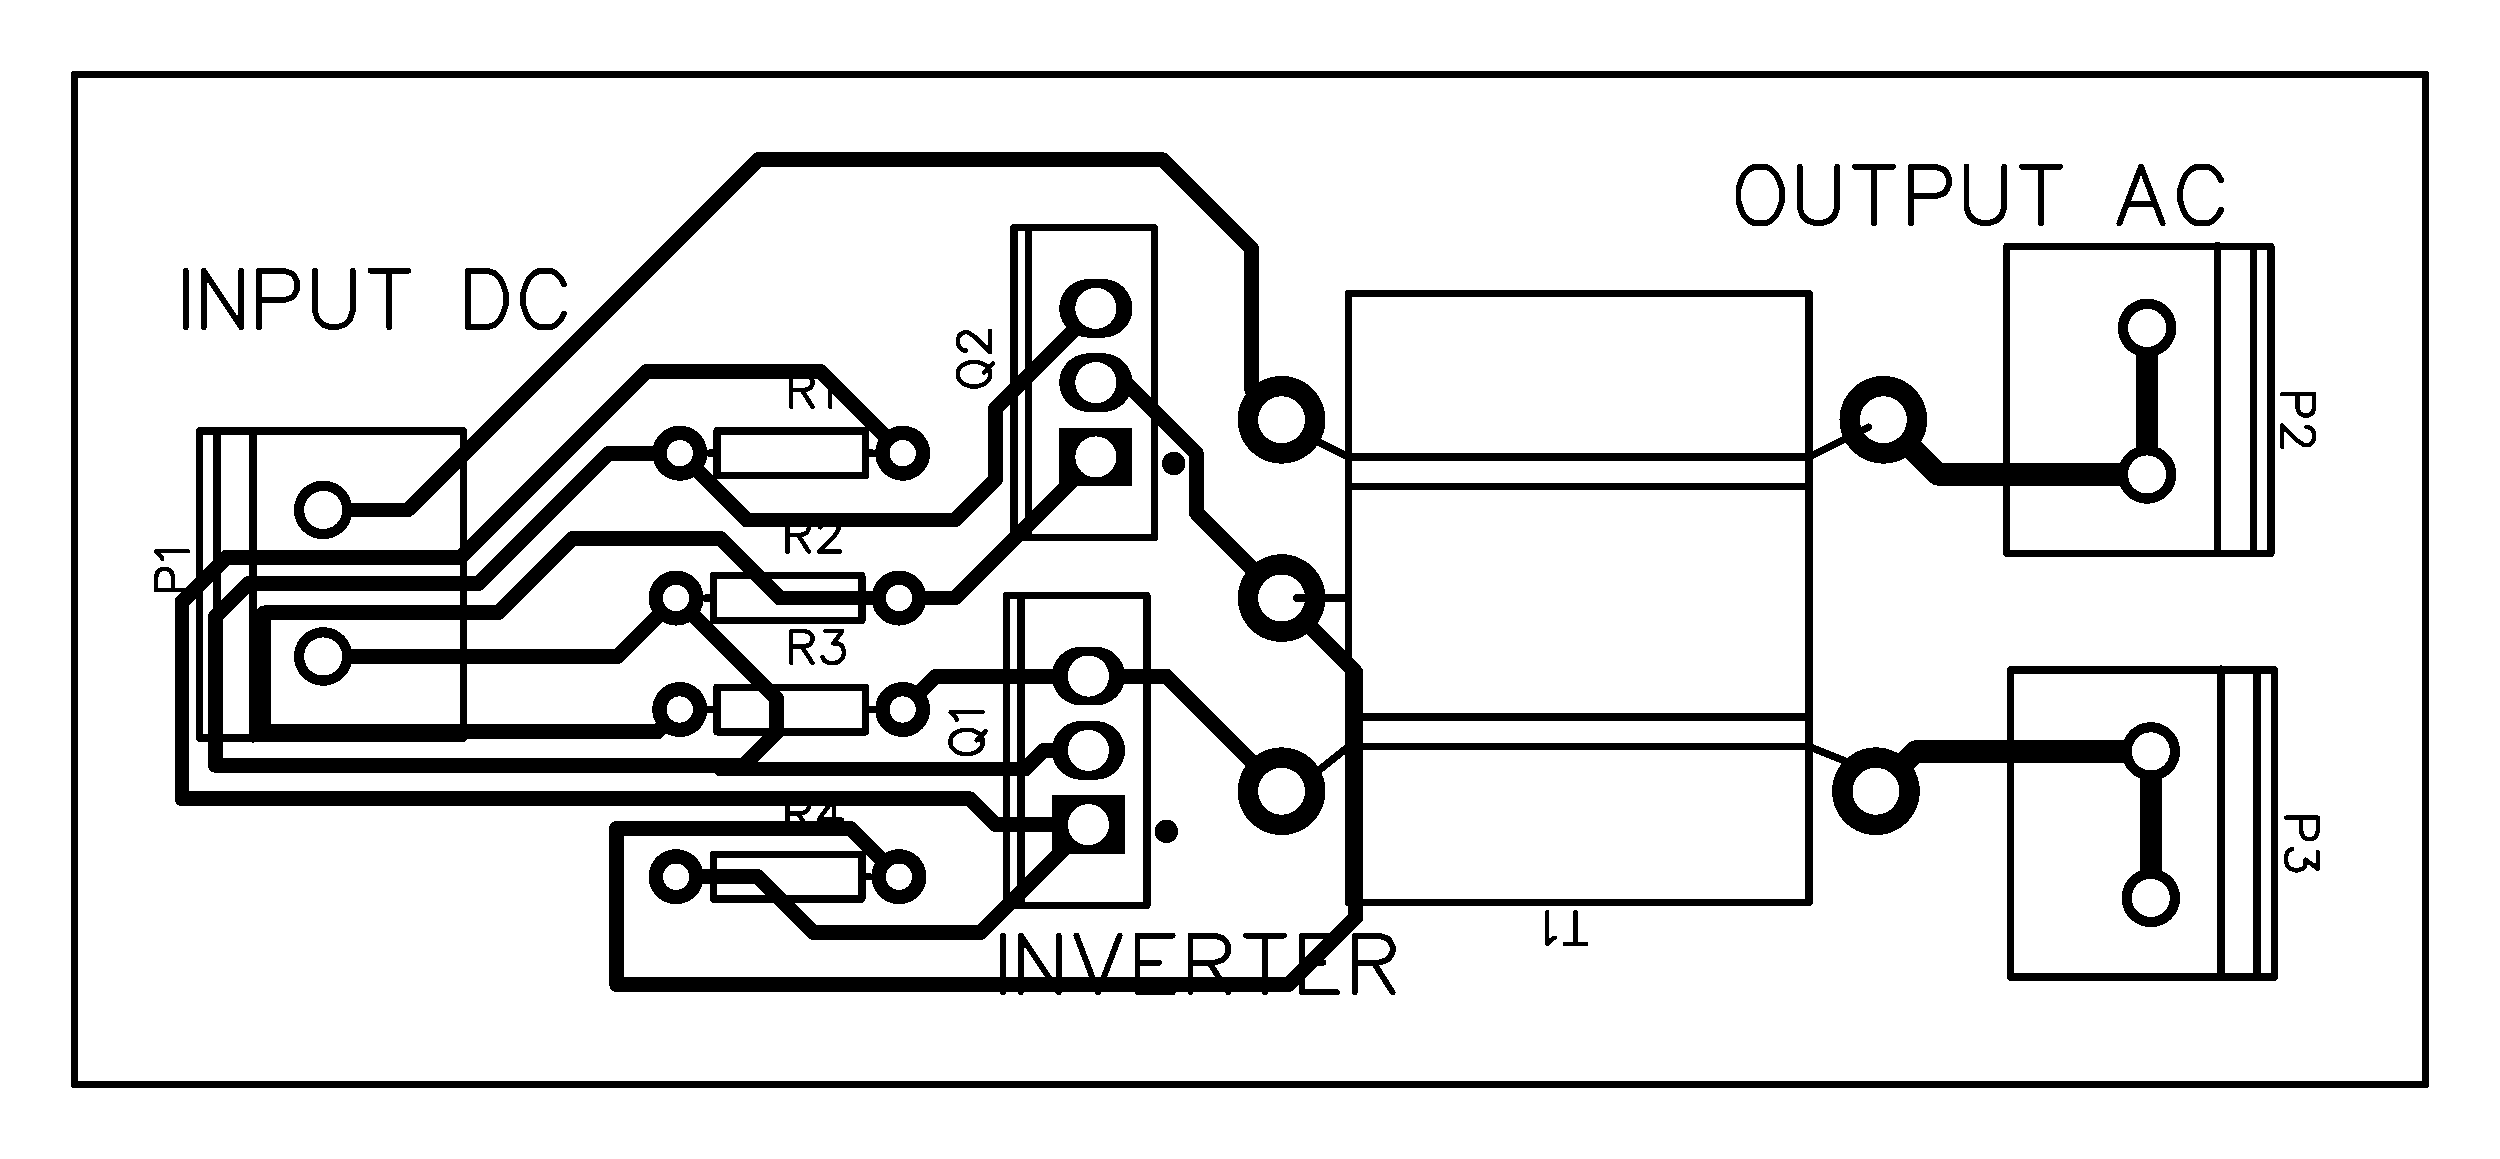 <svg xmlns="http://www.w3.org/2000/svg" xmlns:xlink="http://www.w3.org/1999/xlink" width="85.471mm" height="39.624mm" viewBox="4010.5 3125.5 336.5 156"><title></title><style type="text/css">
*[layerid="1"] {stroke:#000000;fill:#000000;}
*[layerid="2"] {stroke:#000000;fill:#000000;}
*[layerid="3"] {stroke:#000000;fill:#000000;}
*[layerid="4"] {stroke:#000000;fill:#000000;}
*[layerid="5"] {stroke:#000000;fill:#000000;}
*[layerid="6"] {stroke:#000000;fill:#000000;}
*[layerid="7"] {stroke:#000000;fill:#000000;}
*[layerid="8"] {stroke:#000000;fill:#000000;}
*[layerid="9"] {stroke:#000000;fill:#000000;}
*[layerid="10"] {stroke:#000000;fill:#000000;}
*[layerid="11"] {stroke:#000000;fill:#000000;}
*[layerid="12"] {stroke:#000000;fill:#000000;}
*[layerid="13"] {stroke:#000000;fill:#000000;}
*[layerid="14"] {stroke:#000000;fill:#000000;}
*[layerid="15"] {stroke:#000000;fill:#000000;}
*[layerid="19"] {stroke:#000000;fill:#000000;}
*[layerid="21"] {stroke:#000000;fill:#000000;}
*[layerid="22"] {stroke:#000000;fill:#000000;}
*[layerid="23"] {stroke:#000000;fill:#000000;}
*[layerid="24"] {stroke:#000000;fill:#000000;}
*[layerid="25"] {stroke:#000000;fill:#000000;}
*[layerid="26"] {stroke:#000000;fill:#000000;}
*[layerid="27"] {stroke:#000000;fill:#000000;}
*[layerid="28"] {stroke:#000000;fill:#000000;}
*[layerid="29"] {stroke:#000000;fill:#000000;}
*[layerid="30"] {stroke:#000000;fill:#000000;}
*[layerid="31"] {stroke:#000000;fill:#000000;}
*[layerid="32"] {stroke:#000000;fill:#000000;}
*[layerid="33"] {stroke:#000000;fill:#000000;}
*[layerid="34"] {stroke:#000000;fill:#000000;}
*[layerid="35"] {stroke:#000000;fill:#000000;}
*[layerid="36"] {stroke:#000000;fill:#000000;}
*[layerid="37"] {stroke:#000000;fill:#000000;}
*[layerid="38"] {stroke:#000000;fill:#000000;}
*[layerid="39"] {stroke:#000000;fill:#000000;}
*[layerid="40"] {stroke:#000000;fill:#000000;}
*[layerid="41"] {stroke:#000000;fill:#000000;}
*[layerid="42"] {stroke:#000000;fill:#000000;}
*[layerid="43"] {stroke:#000000;fill:#000000;}
*[layerid="44"] {stroke:#000000;fill:#000000;}
*[layerid="45"] {stroke:#000000;fill:#000000;}
*[layerid="46"] {stroke:#000000;fill:#000000;}
*[layerid="47"] {stroke:#000000;fill:#000000;}
*[layerid="48"] {stroke:#000000;fill:#000000;}
*[layerid="49"] {stroke:#000000;fill:#000000;}
*[layerid="50"] {stroke:#000000;fill:#000000;}
*[layerid="51"] {stroke:#000000;fill:#000000;}
*[layerid="52"] {stroke:#000000;fill:#000000;}
*[layerid="99"] {stroke:#000000;fill:#000000;}
*[layerid="100"] {stroke:#000000;fill:#000000;}
*[layerid="Hole"] {stroke:#000000;fill:#000000;}
*[layerid="DRCError"] {stroke:#000000;fill:#000000;}
*[fill="none"] {fill: none;}
*[stroke="none"] {stroke: none;}
path, polyline, polygon, line {stroke-linecap:round;}
g[c_partid="part_pad"][layerid="1"] ellipse:not([c_etype="pad_outer"]) {fill:#000000;}
g[c_partid="part_pad"][layerid="1"] polygon:not([c_etype="pad_outer"]) {fill:#000000;}
g[c_partid="part_pad"][layerid="1"] polyline:not([c_etype="pad_outer"]) {stroke:#000000;}
g[c_partid="part_pad"][layerid="2"] ellipse:not([c_etype="pad_outer"]) {fill:#000000;}
g[c_partid="part_pad"][layerid="2"] polygon:not([c_etype="pad_outer"]) {fill:#000000;}
g[c_partid="part_pad"][layerid="2"] polyline:not([c_etype="pad_outer"]) {stroke:#000000;}
g[c_partid="part_pad"][layerid="11"] ellipse:not([c_etype="pad_outer"]) {fill:#000000;}
g[c_partid="part_pad"][layerid="11"] polygon:not([c_etype="pad_outer"]) {fill:#000000;}
g[c_partid="part_pad"][layerid="11"] polyline:not([c_etype="pad_outer"]) {stroke:#000000;}
g[c_partid="part_pad"][layerid="11"] circle {fill:#FFFFFF;}
g[c_partid="part_pad"][layerid="11"] > polyline:nth-of-type(2) {stroke:#FFFFFF;}
g[c_partid="part_pad"][layerid="11"][c_shape="ELLIPSE"]  polyline:nth-last-of-type(1) {stroke:#FFFFFF;}
g[c_partid="part_pad"][layerid="11"][c_shape="RECT"]  polyline:nth-last-of-type(1) {stroke:#FFFFFF;}
g[c_partid="part_pad"][layerid="11"][c_shape="POLYGON"]  polyline:nth-last-of-type(1) {stroke:#FFFFFF;}
g[c_partid="part_via"] > * + circle, #gCurParts g[c_partid="part_via"] > * + circle {fill:#FFFFFF;}
g[c_partid="part_pad"] > polygon[c_etype="pad_outer"], #gCurParts g[c_partid="part_pad"] > polygon[c_etype="pad_outer"] {stroke-linejoin: miter;stroke-miterlimit: 100;}
g[c_partid="part_hole"] > circle {fill: #FFFFFF;}path, polyline, polygon {stroke-linejoin:round;}
rect, circle, ellipse, polyline, line, polygon, path {shape-rendering:crispEdges;}
</style>
<rect x="4010.5" y="3125.5" width="336.5" height="156" fill="#FFFFFF" stroke="none"/><polyline points="4263 3232 4268.36 3226.64 4300 3226.64" stroke-width="3"  stroke-linecap="round" fill="none" layerid="1" net="P3_1" id="gge478" locked="0" /><polyline points="4299.5 3169.64 4299.5 3189.36" stroke-width="3"  stroke-linecap="round" fill="none" layerid="1" net="P2_1" id="gge477" locked="0" /><polyline points="4264 3182 4271.36 3189.36 4299.5 3189.36" stroke-width="3"  stroke-linecap="round" fill="none" layerid="1" net="P2_1" id="gge476" locked="0" /><polyline points="4157 3236.5 4142.5 3251 4120 3251 4112.5 3243.5 4101.5 3243.5" stroke-width="2"  stroke-linecap="round" fill="none" layerid="1" net="Q1_1" id="gge454" locked="0" /><polyline points="4183 3206 4171.5 3194.5 4171.5 3186.5 4162 3177 4158 3177" stroke-width="2"  stroke-linecap="round" fill="none" layerid="1" net="Q2_2" id="gge458" locked="0" /><polyline points="4158 3187 4139.001 3205.999 4131.5 3205.999" stroke-width="2"  stroke-linecap="round" fill="none" layerid="1" net="Q2_1" id="gge459" locked="0" /><polyline points="4102 3186.499 4111.001 3195.5 4139 3195.5 4144.5 3190 4144.5 3180.5 4158 3167" stroke-width="2"  stroke-linecap="round" fill="none" layerid="1" net="Q1_2" id="gge463" locked="0" /><polyline points="4054 3213.86 4093.639 3213.86 4101.5 3205.999" stroke-width="2"  stroke-linecap="round" fill="none" layerid="1" net="Q1_2" id="gge449" locked="0" /><polyline points="4101.5 3206 4115 3219.5 4115 3224.12 4110.62 3228.5 4039.5 3228.5 4039.5 3208.5 4044 3204 4075 3204 4092.5 3186.5 4102 3186.5" stroke-width="2"  stroke-linecap="round" fill="none" layerid="1" net="Q1_2" id="gge470" locked="0" /><polyline points="4102 3221 4099 3224 4046 3224 4046 3208 4077.5 3208 4087.5 3198 4107.5 3198 4115.5 3206 4131.5 3206" stroke-width="2"  stroke-linecap="round" fill="none" layerid="1" net="Q2_1" id="gge467" locked="0" /><polyline points="4132 3186.5 4121 3175.5 4097.5 3175.5 4072.5 3200.5 4041 3200.5 4035 3206.5 4035 3233 4141 3233 4144.5 3236.5 4157 3236.5" stroke-width="2"  stroke-linecap="round" fill="none" layerid="1" net="Q1_1" id="gge462" locked="0" /><polyline points="4107.685 3228.5 4107.5 3229 4148.5 3229 4151 3226.5 4157 3226.5" stroke-width="2"  stroke-linecap="round" fill="none" layerid="1" net="Q1_2" id="gge475" locked="0" /><polyline points="4131.5 3243.5 4125 3237 4093.5 3237 4093.5 3258 4184 3258 4193 3249 4193 3216 4183 3206" stroke-width="2"  stroke-linecap="round" fill="none" layerid="1" net="Q2_2" id="gge455" locked="0" /><polyline points="4054 3194.14 4065.36 3194.14 4112.5 3147 4167 3147 4179 3159 4179 3178 4183 3182" stroke-width="2"  stroke-linecap="round" fill="none" layerid="1" net="P1_2" id="gge448" locked="0" /><polyline points="4183 3232 4167.5 3216.5 4157 3216.5" stroke-width="2"  stroke-linecap="round" fill="none" layerid="1" net="Q1_3" id="gge464" locked="0" /><polyline points="4132 3221 4136.5 3216.5 4157 3216.5" stroke-width="2"  stroke-linecap="round" fill="none" layerid="1" net="Q1_3" id="gge473" locked="0" /><polyline points="4300 3226.64 4300 3246.36" stroke-width="3"  stroke-linecap="round" fill="none" layerid="1" net="P3_1" id="gge479" locked="0" /><g c_partid="part_pad" c_etype="pinpart" c_origin="4157,3226.5" layerid="11" number="2" net="Q1_2" plated ="Y"  id="gge12" locked="0" c_rotation="90" c_width="7.874" c_height="9.842" title="Q1_2" c_shape="OVAL" pasteexpansion="0" solderexpansion="0.4"><polyline  c_etype="pad_shell" points="4156.016 3226.5 4157.984 3226.5" layerid="11" stroke-width="7.874" /><circle c_etype="pad_hole" cx="4157" cy="3226.5" r="2.756" layerid="11" stroke-width="0"/></g><g c_partid="part_pad" c_etype="pinpart" c_origin="4157,3216.5" layerid="11" number="3" net="Q1_3" plated ="Y"  id="gge17" locked="0" c_rotation="90" c_width="7.874" c_height="9.842" title="Q1_3" c_shape="OVAL" pasteexpansion="0" solderexpansion="0.4"><polyline  c_etype="pad_shell" points="4156.016 3216.5 4157.984 3216.5" layerid="11" stroke-width="7.874" /><circle c_etype="pad_hole" cx="4157" cy="3216.5" r="2.756" layerid="11" stroke-width="0"/></g><g c_partid="part_pad" c_etype="pinpart" c_origin="4157,3236.5" layerid="11" number="1" net="Q1_1" plated ="Y"  id="gge22" locked="0" c_rotation="90" c_width="7.874" c_height="9.842" title="Q1_1" c_shape="RECT" pasteexpansion="0" solderexpansion="0.4"><polygon  c_etype="pad_shell" points="4152.08 3240.44 4152.08 3232.56 4161.92 3232.56 4161.92 3240.44" layerid="11" stroke-width="0" /><circle c_etype="pad_hole" cx="4157" cy="3236.5" r="2.756" layerid="11" stroke-width="0"/></g><g c_partid="part_pad" c_etype="pinpart" c_origin="4158,3177" layerid="11" number="2" net="Q2_2" plated ="Y"  id="gge38" locked="0" c_rotation="90" c_width="7.874" c_height="9.842" title="Q2_2" c_shape="OVAL" pasteexpansion="0" solderexpansion="0.4"><polyline  c_etype="pad_shell" points="4157.016 3177 4158.984 3177" layerid="11" stroke-width="7.874" /><circle c_etype="pad_hole" cx="4158" cy="3177" r="2.756" layerid="11" stroke-width="0"/></g><g c_partid="part_pad" c_etype="pinpart" c_origin="4158,3167" layerid="11" number="3" net="Q1_2" plated ="Y"  id="gge43" locked="0" c_rotation="90" c_width="7.874" c_height="9.842" title="Q1_2" c_shape="OVAL" pasteexpansion="0" solderexpansion="0.4"><polyline  c_etype="pad_shell" points="4157.016 3167 4158.984 3167" layerid="11" stroke-width="7.874" /><circle c_etype="pad_hole" cx="4158" cy="3167" r="2.756" layerid="11" stroke-width="0"/></g><g c_partid="part_pad" c_etype="pinpart" c_origin="4158,3187" layerid="11" number="1" net="Q2_1" plated ="Y"  id="gge48" locked="0" c_rotation="90" c_width="7.874" c_height="9.842" title="Q2_1" c_shape="RECT" pasteexpansion="0" solderexpansion="0.4"><polygon  c_etype="pad_shell" points="4153.08 3190.94 4153.08 3183.06 4162.92 3183.06 4162.92 3190.94" layerid="11" stroke-width="0" /><circle c_etype="pad_hole" cx="4158" cy="3187" r="2.756" layerid="11" stroke-width="0"/></g><g c_partid="part_pad" c_etype="pinpart" c_origin="4054,3213.86" layerid="11" number="1" net="Q1_2" plated ="Y"  id="gge67" locked="0" c_rotation="90" c_width="7.874" c_height="7.874" title="Q1_2" c_shape="ELLIPSE" pasteexpansion="0" solderexpansion="0.4"><ellipse c_etype="pad_shell" cx="4054" cy="3213.86" rx="3.937" ry="3.937" layerid="11" stroke-width="0"/><circle c_etype="pad_hole" cx="4054" cy="3213.86" r="2.559" layerid="11" stroke-width="0"/></g><g c_partid="part_pad" c_etype="pinpart" c_origin="4054,3194.14" layerid="11" number="2" net="P1_2" plated ="Y"  id="gge72" locked="0" c_rotation="90" c_width="7.874" c_height="7.874" title="P1_2" c_shape="ELLIPSE" pasteexpansion="0" solderexpansion="0.4"><ellipse c_etype="pad_shell" cx="4054" cy="3194.14" rx="3.937" ry="3.937" layerid="11" stroke-width="0"/><circle c_etype="pad_hole" cx="4054" cy="3194.14" r="2.559" layerid="11" stroke-width="0"/></g><g c_partid="part_pad" c_etype="pinpart" c_origin="4299.5,3169.64" layerid="11" number="1" net="P2_1" plated ="Y"  id="gge91" locked="0" c_rotation="270" c_width="7.874" c_height="7.874" title="P2_1" c_shape="ELLIPSE" pasteexpansion="0" solderexpansion="0.4"><ellipse c_etype="pad_shell" cx="4299.5" cy="3169.64" rx="3.937" ry="3.937" layerid="11" stroke-width="0"/><circle c_etype="pad_hole" cx="4299.5" cy="3169.64" r="2.559" layerid="11" stroke-width="0"/></g><g c_partid="part_pad" c_etype="pinpart" c_origin="4299.5,3189.36" layerid="11" number="2" net="P2_1" plated ="Y"  id="gge96" locked="0" c_rotation="270" c_width="7.874" c_height="7.874" title="P2_1" c_shape="ELLIPSE" pasteexpansion="0" solderexpansion="0.4"><ellipse c_etype="pad_shell" cx="4299.5" cy="3189.36" rx="3.937" ry="3.937" layerid="11" stroke-width="0"/><circle c_etype="pad_hole" cx="4299.5" cy="3189.36" r="2.559" layerid="11" stroke-width="0"/></g><g c_partid="part_pad" c_etype="pinpart" c_origin="4300,3226.64" layerid="11" number="1" net="P3_1" plated ="Y"  id="gge115" locked="0" c_rotation="270" c_width="7.874" c_height="7.874" title="P3_1" c_shape="ELLIPSE" pasteexpansion="0" solderexpansion="0.4"><ellipse c_etype="pad_shell" cx="4300" cy="3226.64" rx="3.937" ry="3.937" layerid="11" stroke-width="0"/><circle c_etype="pad_hole" cx="4300" cy="3226.64" r="2.559" layerid="11" stroke-width="0"/></g><g c_partid="part_pad" c_etype="pinpart" c_origin="4300,3246.36" layerid="11" number="2" net="P3_1" plated ="Y"  id="gge120" locked="0" c_rotation="270" c_width="7.874" c_height="7.874" title="P3_1" c_shape="ELLIPSE" pasteexpansion="0" solderexpansion="0.4"><ellipse c_etype="pad_shell" cx="4300" cy="3246.36" rx="3.937" ry="3.937" layerid="11" stroke-width="0"/><circle c_etype="pad_hole" cx="4300" cy="3246.36" r="2.559" layerid="11" stroke-width="0"/></g><g c_partid="part_pad" c_etype="pinpart" c_origin="4263,3232" layerid="11" number="1" net="P3_1" plated ="Y"  id="gge144" locked="0" c_rotation="0" c_width="11.811" c_height="11.811" title="P3_1" c_shape="ELLIPSE" pasteexpansion="0" solderexpansion="0.4"><ellipse c_etype="pad_shell" cx="4263" cy="3232" rx="5.905" ry="5.905" layerid="11" stroke-width="0"/><circle c_etype="pad_hole" cx="4263" cy="3232" r="3.15" layerid="11" stroke-width="0"/></g><g c_partid="part_pad" c_etype="pinpart" c_origin="4264,3182" layerid="11" number="2" net="P2_1" plated ="Y"  id="gge149" locked="0" c_rotation="0" c_width="11.811" c_height="11.811" title="P2_1" c_shape="ELLIPSE" pasteexpansion="0" solderexpansion="0.4"><ellipse c_etype="pad_shell" cx="4264" cy="3182" rx="5.905" ry="5.905" layerid="11" stroke-width="0"/><circle c_etype="pad_hole" cx="4264" cy="3182" r="3.15" layerid="11" stroke-width="0"/></g><g c_partid="part_pad" c_etype="pinpart" c_origin="4183,3182" layerid="11" number="4" net="P1_2" plated ="Y"  id="gge154" locked="0" c_rotation="0" c_width="11.811" c_height="11.811" title="P1_2" c_shape="ELLIPSE" pasteexpansion="0" solderexpansion="0.4"><ellipse c_etype="pad_shell" cx="4183" cy="3182" rx="5.905" ry="5.905" layerid="11" stroke-width="0"/><circle c_etype="pad_hole" cx="4183" cy="3182" r="3.15" layerid="11" stroke-width="0"/></g><g c_partid="part_pad" c_etype="pinpart" c_origin="4183,3232" layerid="11" number="3" net="Q1_3" plated ="Y"  id="gge159" locked="0" c_rotation="0" c_width="11.811" c_height="11.811" title="Q1_3" c_shape="ELLIPSE" pasteexpansion="0" solderexpansion="0.4"><ellipse c_etype="pad_shell" cx="4183" cy="3232" rx="5.905" ry="5.905" layerid="11" stroke-width="0"/><circle c_etype="pad_hole" cx="4183" cy="3232" r="3.15" layerid="11" stroke-width="0"/></g><g c_partid="part_pad" c_etype="pinpart" c_origin="4183,3206" layerid="11" number="5" net="Q2_2" plated ="Y"  id="gge164" locked="0" c_rotation="0" c_width="11.811" c_height="11.811" title="Q2_2" c_shape="ELLIPSE" pasteexpansion="0" solderexpansion="0.4"><ellipse c_etype="pad_shell" cx="4183" cy="3206" rx="5.905" ry="5.905" layerid="11" stroke-width="0"/><circle c_etype="pad_hole" cx="4183" cy="3206" r="3.15" layerid="11" stroke-width="0"/></g><g c_partid="part_pad" c_etype="pinpart" c_origin="4102,3186.499" layerid="11" number="1" net="Q1_2" plated ="Y"  id="gge185" locked="0" c_rotation="0" c_width="7.4" c_height="7.4" title="Q1_2" c_shape="ELLIPSE" pasteexpansion="0" solderexpansion="0.4"><ellipse c_etype="pad_shell" cx="4102" cy="3186.499" rx="3.7" ry="3.7" layerid="11" stroke-width="0"/><circle c_etype="pad_hole" cx="4102" cy="3186.499" r="1.77" layerid="11" stroke-width="0"/></g><g c_partid="part_pad" c_etype="pinpart" c_origin="4132,3186.499" layerid="11" number="2" net="Q1_1" plated ="Y"  id="gge190" locked="0" c_rotation="0" c_width="7.4" c_height="7.4" title="Q1_1" c_shape="ELLIPSE" pasteexpansion="0" solderexpansion="0.4"><ellipse c_etype="pad_shell" cx="4132" cy="3186.499" rx="3.7" ry="3.7" layerid="11" stroke-width="0"/><circle c_etype="pad_hole" cx="4132" cy="3186.499" r="1.77" layerid="11" stroke-width="0"/></g><g c_partid="part_pad" c_etype="pinpart" c_origin="4101.5,3205.999" layerid="11" number="1" net="Q1_2" plated ="Y"  id="gge211" locked="0" c_rotation="0" c_width="7.4" c_height="7.4" title="Q1_2" c_shape="ELLIPSE" pasteexpansion="0" solderexpansion="0.4"><ellipse c_etype="pad_shell" cx="4101.5" cy="3205.999" rx="3.7" ry="3.7" layerid="11" stroke-width="0"/><circle c_etype="pad_hole" cx="4101.5" cy="3205.999" r="1.77" layerid="11" stroke-width="0"/></g><g c_partid="part_pad" c_etype="pinpart" c_origin="4131.5,3205.999" layerid="11" number="2" net="Q2_1" plated ="Y"  id="gge216" locked="0" c_rotation="0" c_width="7.4" c_height="7.4" title="Q2_1" c_shape="ELLIPSE" pasteexpansion="0" solderexpansion="0.4"><ellipse c_etype="pad_shell" cx="4131.5" cy="3205.999" rx="3.7" ry="3.7" layerid="11" stroke-width="0"/><circle c_etype="pad_hole" cx="4131.5" cy="3205.999" r="1.77" layerid="11" stroke-width="0"/></g><g c_partid="part_pad" c_etype="pinpart" c_origin="4102,3221" layerid="11" number="1" net="Q2_1" plated ="Y"  id="gge237" locked="0" c_rotation="0" c_width="7.4" c_height="7.4" title="Q2_1" c_shape="ELLIPSE" pasteexpansion="0" solderexpansion="0.4"><ellipse c_etype="pad_shell" cx="4102" cy="3221" rx="3.7" ry="3.7" layerid="11" stroke-width="0"/><circle c_etype="pad_hole" cx="4102" cy="3221" r="1.77" layerid="11" stroke-width="0"/></g><g c_partid="part_pad" c_etype="pinpart" c_origin="4132,3221" layerid="11" number="2" net="Q1_3" plated ="Y"  id="gge242" locked="0" c_rotation="0" c_width="7.4" c_height="7.4" title="Q1_3" c_shape="ELLIPSE" pasteexpansion="0" solderexpansion="0.4"><ellipse c_etype="pad_shell" cx="4132" cy="3221" rx="3.7" ry="3.7" layerid="11" stroke-width="0"/><circle c_etype="pad_hole" cx="4132" cy="3221" r="1.77" layerid="11" stroke-width="0"/></g><g c_partid="part_pad" c_etype="pinpart" c_origin="4101.5,3243.5" layerid="11" number="1" net="Q1_1" plated ="Y"  id="gge263" locked="0" c_rotation="0" c_width="7.4" c_height="7.4" title="Q1_1" c_shape="ELLIPSE" pasteexpansion="0" solderexpansion="0.4"><ellipse c_etype="pad_shell" cx="4101.5" cy="3243.5" rx="3.7" ry="3.7" layerid="11" stroke-width="0"/><circle c_etype="pad_hole" cx="4101.5" cy="3243.5" r="1.77" layerid="11" stroke-width="0"/></g><g c_partid="part_pad" c_etype="pinpart" c_origin="4131.5,3243.5" layerid="11" number="2" net="Q2_2" plated ="Y"  id="gge268" locked="0" c_rotation="0" c_width="7.4" c_height="7.4" title="Q2_2" c_shape="ELLIPSE" pasteexpansion="0" solderexpansion="0.4"><ellipse c_etype="pad_shell" cx="4131.5" cy="3243.5" rx="3.7" ry="3.7" layerid="11" stroke-width="0"/><circle c_etype="pad_hole" cx="4131.5" cy="3243.5" r="1.77" layerid="11" stroke-width="0"/></g><polyline points="4147.945 3205.634 4147.945 3247.366" stroke-width="1"  stroke-linecap="round" fill="none" layerid="3" net="" id="gge7" locked="0" /><polyline points="4145.98 3247.37 4145.98 3205.63 4164.87 3205.63 4164.87 3247.37 4146 3247.37 4145.98 3247.37" stroke-width="1"  stroke-linecap="round" fill="none" layerid="3" net="" id="gge8" locked="0" /><polyline points="4148.945 3156.134 4148.945 3197.866" stroke-width="1"  stroke-linecap="round" fill="none" layerid="3" net="" id="gge33" locked="0" /><polyline points="4146.98 3197.87 4146.98 3156.13 4165.87 3156.13 4165.87 3197.87 4147 3197.87 4146.98 3197.87" stroke-width="1"  stroke-linecap="round" fill="none" layerid="3" net="" id="gge34" locked="0" /><polyline points="4037.344 3183.507 4072.777 3183.507" stroke-width="1"  stroke-linecap="round" fill="none" layerid="3" net="" id="gge59" locked="0" /><polyline points="4037.462 3224.845 4072.895 3224.845" stroke-width="1"  stroke-linecap="round" fill="none" layerid="3" net="" id="gge60" locked="0" /><polyline points="4037.344 3224.845 4037.344 3183.507" stroke-width="1"  stroke-linecap="round" fill="none" layerid="3" net="" id="gge61" locked="0" /><polyline points="4044.548 3224.963 4044.548 3183.625" stroke-width="1"  stroke-linecap="round" fill="none" layerid="3" net="" id="gge62" locked="0" /><polyline points="4039.706 3224.845 4039.706 3183.507" stroke-width="1"  stroke-linecap="round" fill="none" layerid="3" net="" id="gge63" locked="0" /><polyline points="4072.895 3224.845 4072.895 3183.507" stroke-width="1"  stroke-linecap="round" fill="none" layerid="3" net="" id="gge64" locked="0" /><polyline points="4316.156 3199.993 4280.723 3199.993" stroke-width="1"  stroke-linecap="round" fill="none" layerid="3" net="" id="gge83" locked="0" /><polyline points="4316.038 3158.655 4280.605 3158.655" stroke-width="1"  stroke-linecap="round" fill="none" layerid="3" net="" id="gge84" locked="0" /><polyline points="4316.156 3158.655 4316.156 3199.993" stroke-width="1"  stroke-linecap="round" fill="none" layerid="3" net="" id="gge85" locked="0" /><polyline points="4308.952 3158.537 4308.952 3199.875" stroke-width="1"  stroke-linecap="round" fill="none" layerid="3" net="" id="gge86" locked="0" /><polyline points="4313.794 3158.655 4313.794 3199.993" stroke-width="1"  stroke-linecap="round" fill="none" layerid="3" net="" id="gge87" locked="0" /><polyline points="4280.605 3158.655 4280.605 3199.993" stroke-width="1"  stroke-linecap="round" fill="none" layerid="3" net="" id="gge88" locked="0" /><polyline points="4316.656 3256.993 4281.223 3256.993" stroke-width="1"  stroke-linecap="round" fill="none" layerid="3" net="" id="gge107" locked="0" /><polyline points="4316.538 3215.655 4281.105 3215.655" stroke-width="1"  stroke-linecap="round" fill="none" layerid="3" net="" id="gge108" locked="0" /><polyline points="4316.656 3215.655 4316.656 3256.993" stroke-width="1"  stroke-linecap="round" fill="none" layerid="3" net="" id="gge109" locked="0" /><polyline points="4309.452 3215.537 4309.452 3256.875" stroke-width="1"  stroke-linecap="round" fill="none" layerid="3" net="" id="gge110" locked="0" /><polyline points="4314.294 3215.655 4314.294 3256.993" stroke-width="1"  stroke-linecap="round" fill="none" layerid="3" net="" id="gge111" locked="0" /><polyline points="4281.105 3215.655 4281.105 3256.993" stroke-width="1"  stroke-linecap="round" fill="none" layerid="3" net="" id="gge112" locked="0" /><polyline points="4192 3165 4254 3165" stroke-width="1"  stroke-linecap="round" fill="none" layerid="3" net="" id="gge131" locked="0" /><polyline points="4254 3165 4254 3247" stroke-width="1"  stroke-linecap="round" fill="none" layerid="3" net="" id="gge132" locked="0" /><polyline points="4192 3165 4192 3247" stroke-width="1"  stroke-linecap="round" fill="none" layerid="3" net="" id="gge133" locked="0" /><polyline points="4192 3247 4254 3247" stroke-width="1"  stroke-linecap="round" fill="none" layerid="3" net="" id="gge134" locked="0" /><polyline points="4192 3187 4254 3187" stroke-width="1"  stroke-linecap="round" fill="none" layerid="3" net="" id="gge135" locked="0" /><polyline points="4192 3191 4254 3191" stroke-width="1"  stroke-linecap="round" fill="none" layerid="3" net="" id="gge136" locked="0" /><polyline points="4192 3226 4254 3226" stroke-width="1"  stroke-linecap="round" fill="none" layerid="3" net="" id="gge137" locked="0" /><polyline points="4192 3222 4254 3222" stroke-width="1"  stroke-linecap="round" fill="none" layerid="3" net="" id="gge138" locked="0" /><polyline points="4185 3206 4192 3206" stroke-width="1"  stroke-linecap="round" fill="none" layerid="3" net="" id="gge139" locked="0" /><polyline points="4188 3185 4192 3187" stroke-width="1"  stroke-linecap="round" fill="none" layerid="3" net="" id="gge140" locked="0" /><polyline points="4187 3230 4192 3226" stroke-width="1"  stroke-linecap="round" fill="none" layerid="3" net="" id="gge141" locked="0" /><polyline points="4254 3187 4262 3183" stroke-width="1"  stroke-linecap="round" fill="none" layerid="3" net="" id="gge142" locked="0" /><polyline points="4254 3226 4259 3228" stroke-width="1"  stroke-linecap="round" fill="none" layerid="3" net="" id="gge143" locked="0" /><polyline points="4107 3186.499 4106 3186.499" stroke-width="1"  stroke-linecap="round" fill="none" layerid="3" net="" id="gge175" locked="0" /><polyline points="4127 3186.499 4128 3186.499" stroke-width="1"  stroke-linecap="round" fill="none" layerid="3" net="" id="gge176" locked="0" /><polyline points="4107 3186.499 4107 3183.499" stroke-width="1"  stroke-linecap="round" fill="none" layerid="3" net="" id="gge177" locked="0" /><polyline points="4107 3189.499 4107 3186.499" stroke-width="1"  stroke-linecap="round" fill="none" layerid="3" net="" id="gge178" locked="0" /><polyline points="4127 3189.499 4107 3189.499" stroke-width="1"  stroke-linecap="round" fill="none" layerid="3" net="" id="gge179" locked="0" /><polyline points="4127 3186.499 4127 3189.499" stroke-width="1"  stroke-linecap="round" fill="none" layerid="3" net="" id="gge180" locked="0" /><polyline points="4127 3183.499 4127 3186.499" stroke-width="1"  stroke-linecap="round" fill="none" layerid="3" net="" id="gge181" locked="0" /><polyline points="4107 3183.499 4127 3183.499" stroke-width="1"  stroke-linecap="round" fill="none" layerid="3" net="" id="gge182" locked="0" /><polyline points="4106.5 3205.999 4105.5 3205.999" stroke-width="1"  stroke-linecap="round" fill="none" layerid="3" net="" id="gge201" locked="0" /><polyline points="4126.5 3205.999 4127.5 3205.999" stroke-width="1"  stroke-linecap="round" fill="none" layerid="3" net="" id="gge202" locked="0" /><polyline points="4106.5 3205.999 4106.5 3202.999" stroke-width="1"  stroke-linecap="round" fill="none" layerid="3" net="" id="gge203" locked="0" /><polyline points="4106.5 3208.999 4106.5 3205.999" stroke-width="1"  stroke-linecap="round" fill="none" layerid="3" net="" id="gge204" locked="0" /><polyline points="4126.5 3208.999 4106.5 3208.999" stroke-width="1"  stroke-linecap="round" fill="none" layerid="3" net="" id="gge205" locked="0" /><polyline points="4126.5 3205.999 4126.5 3208.999" stroke-width="1"  stroke-linecap="round" fill="none" layerid="3" net="" id="gge206" locked="0" /><polyline points="4126.5 3202.999 4126.5 3205.999" stroke-width="1"  stroke-linecap="round" fill="none" layerid="3" net="" id="gge207" locked="0" /><polyline points="4106.5 3202.999 4126.5 3202.999" stroke-width="1"  stroke-linecap="round" fill="none" layerid="3" net="" id="gge208" locked="0" /><polyline points="4107 3221 4106 3221" stroke-width="1"  stroke-linecap="round" fill="none" layerid="3" net="" id="gge227" locked="0" /><polyline points="4127 3221 4128 3221" stroke-width="1"  stroke-linecap="round" fill="none" layerid="3" net="" id="gge228" locked="0" /><polyline points="4107 3221 4107 3218" stroke-width="1"  stroke-linecap="round" fill="none" layerid="3" net="" id="gge229" locked="0" /><polyline points="4107 3224 4107 3221" stroke-width="1"  stroke-linecap="round" fill="none" layerid="3" net="" id="gge230" locked="0" /><polyline points="4127 3224 4107 3224" stroke-width="1"  stroke-linecap="round" fill="none" layerid="3" net="" id="gge231" locked="0" /><polyline points="4127 3221 4127 3224" stroke-width="1"  stroke-linecap="round" fill="none" layerid="3" net="" id="gge232" locked="0" /><polyline points="4127 3218 4127 3221" stroke-width="1"  stroke-linecap="round" fill="none" layerid="3" net="" id="gge233" locked="0" /><polyline points="4107 3218 4127 3218" stroke-width="1"  stroke-linecap="round" fill="none" layerid="3" net="" id="gge234" locked="0" /><polyline points="4106.5 3243.5 4105.5 3243.5" stroke-width="1"  stroke-linecap="round" fill="none" layerid="3" net="" id="gge253" locked="0" /><polyline points="4126.5 3243.5 4127.5 3243.5" stroke-width="1"  stroke-linecap="round" fill="none" layerid="3" net="" id="gge254" locked="0" /><polyline points="4106.5 3243.5 4106.5 3240.5" stroke-width="1"  stroke-linecap="round" fill="none" layerid="3" net="" id="gge255" locked="0" /><polyline points="4106.5 3246.5 4106.5 3243.5" stroke-width="1"  stroke-linecap="round" fill="none" layerid="3" net="" id="gge256" locked="0" /><polyline points="4126.5 3246.5 4106.5 3246.5" stroke-width="1"  stroke-linecap="round" fill="none" layerid="3" net="" id="gge257" locked="0" /><polyline points="4126.5 3243.5 4126.5 3246.5" stroke-width="1"  stroke-linecap="round" fill="none" layerid="3" net="" id="gge258" locked="0" /><polyline points="4126.5 3240.5 4126.5 3243.5" stroke-width="1"  stroke-linecap="round" fill="none" layerid="3" net="" id="gge259" locked="0" /><polyline points="4106.5 3240.5 4126.5 3240.5" stroke-width="1"  stroke-linecap="round" fill="none" layerid="3" net="" id="gge260" locked="0" /><g c_partid="part_pcbtext" c_etype="pinpart" c_origin="4145.5,3259.5" c_rotation="0" c_mirror="0" id="gge301" locked="0" layerid="3" c_shapetype="group" ><path c_fontsize="8" c_fontfamily="" c_text="INVERTER" d="M 4145.5 3251.43 L 4145.5 3259.06 M 4147.9 3251.43 L 4147.9 3259.06 M 4147.9 3251.43 L 4152.99 3259.06 M 4152.99 3251.43 L 4152.99 3259.06 M 4155.39 3251.43 L 4158.3 3259.06 M 4161.21 3251.43 L 4158.3 3259.06 M 4163.61 3251.43 L 4163.61 3259.06 M 4163.61 3251.43 L 4168.34 3251.43 M 4163.61 3255.06 L 4166.52 3255.06 M 4163.61 3259.06 L 4168.34 3259.06 M 4170.74 3251.43 L 4170.74 3259.06 M 4170.74 3251.43 L 4174.01 3251.43 L 4175.1 3251.79 L 4175.46 3252.15 L 4175.83 3252.88 L 4175.83 3253.61 L 4175.46 3254.34 L 4175.1 3254.7 L 4174.01 3255.06 L 4170.74 3255.06 M 4173.28 3255.06 L 4175.83 3259.06 M 4180.77 3251.43 L 4180.77 3259.06 M 4178.23 3251.43 L 4183.32 3251.43 M 4185.72 3251.43 L 4185.72 3259.06 M 4185.72 3251.43 L 4190.45 3251.43 M 4185.72 3255.06 L 4188.63 3255.06 M 4185.72 3259.06 L 4190.45 3259.06 M 4192.85 3251.43 L 4192.85 3259.06 M 4192.85 3251.43 L 4196.12 3251.43 L 4197.21 3251.79 L 4197.57 3252.15 L 4197.94 3252.88 L 4197.94 3253.61 L 4197.57 3254.34 L 4197.21 3254.7 L 4196.12 3255.06 L 4192.85 3255.06 M 4195.39 3255.06 L 4197.94 3259.06" fill="none"  stroke-width="0.8"  /></g><g c_partid="part_pcbtext" c_etype="pinpart" c_origin="4244.5,3156" c_rotation="0" c_mirror="0" id="gge295" locked="0" layerid="3" c_shapetype="group" ><path c_fontsize="8" c_fontfamily="" c_text="OUTPUT AC" d="M 4246.68 3147.93 L 4245.95 3148.29 L 4245.23 3149.02 L 4244.86 3149.75 L 4244.5 3150.84 L 4244.5 3152.65 L 4244.86 3153.75 L 4245.23 3154.47 L 4245.95 3155.2 L 4246.68 3155.56 L 4248.14 3155.56 L 4248.86 3155.2 L 4249.59 3154.47 L 4249.95 3153.75 L 4250.32 3152.65 L 4250.32 3150.84 L 4249.95 3149.75 L 4249.59 3149.02 L 4248.86 3148.29 L 4248.14 3147.93 L 4246.68 3147.93 M 4252.72 3147.93 L 4252.72 3153.38 L 4253.08 3154.47 L 4253.81 3155.2 L 4254.9 3155.56 L 4255.63 3155.56 L 4256.72 3155.2 L 4257.45 3154.47 L 4257.81 3153.38 L 4257.81 3147.93 M 4262.75 3147.93 L 4262.75 3155.56 M 4260.21 3147.93 L 4265.3 3147.93 M 4267.7 3147.93 L 4267.7 3155.56 M 4267.7 3147.93 L 4270.97 3147.93 L 4272.06 3148.29 L 4272.43 3148.65 L 4272.79 3149.38 L 4272.79 3150.47 L 4272.43 3151.2 L 4272.06 3151.56 L 4270.97 3151.93 L 4267.7 3151.93 M 4275.19 3147.93 L 4275.19 3153.38 L 4275.55 3154.47 L 4276.28 3155.2 L 4277.37 3155.56 L 4278.1 3155.56 L 4279.19 3155.2 L 4279.92 3154.47 L 4280.28 3153.38 L 4280.28 3147.93 M 4285.23 3147.93 L 4285.23 3155.56 M 4282.68 3147.93 L 4287.77 3147.93 M 4298.68 3147.93 L 4295.77 3155.56 M 4298.68 3147.93 L 4301.59 3155.56 M 4296.86 3153.02 L 4300.5 3153.02 M 4309.45 3149.75 L 4309.08 3149.02 L 4308.35 3148.29 L 4307.63 3147.93 L 4306.17 3147.93 L 4305.45 3148.29 L 4304.72 3149.02 L 4304.35 3149.75 L 4303.99 3150.84 L 4303.99 3152.65 L 4304.35 3153.75 L 4304.72 3154.47 L 4305.45 3155.2 L 4306.17 3155.56 L 4307.63 3155.56 L 4308.35 3155.2 L 4309.08 3154.47 L 4309.45 3153.75" fill="none"  stroke-width="0.8"  /></g><g c_partid="part_pcbtext" c_etype="pinpart" c_origin="4035.5,3170" c_rotation="0" c_mirror="0" id="gge293" locked="0" layerid="3" c_shapetype="group" ><path c_fontsize="8" c_fontfamily="" c_text="INPUT DC" d="M 4035.5 3161.93 L 4035.5 3169.56 M 4037.9 3161.93 L 4037.9 3169.56 M 4037.9 3161.93 L 4042.99 3169.56 M 4042.99 3161.93 L 4042.99 3169.56 M 4045.39 3161.93 L 4045.39 3169.56 M 4045.39 3161.93 L 4048.66 3161.93 L 4049.75 3162.29 L 4050.12 3162.65 L 4050.48 3163.38 L 4050.48 3164.47 L 4050.12 3165.2 L 4049.75 3165.56 L 4048.66 3165.93 L 4045.39 3165.93 M 4052.88 3161.93 L 4052.88 3167.38 L 4053.25 3168.47 L 4053.97 3169.2 L 4055.06 3169.56 L 4055.79 3169.56 L 4056.88 3169.2 L 4057.61 3168.47 L 4057.97 3167.38 L 4057.97 3161.93 M 4062.92 3161.93 L 4062.92 3169.56 M 4060.37 3161.93 L 4065.46 3161.93 M 4073.46 3161.93 L 4073.46 3169.56 M 4073.46 3161.93 L 4076.01 3161.93 L 4077.1 3162.29 L 4077.83 3163.02 L 4078.19 3163.75 L 4078.55 3164.84 L 4078.55 3166.65 L 4078.19 3167.75 L 4077.83 3168.47 L 4077.1 3169.2 L 4076.01 3169.56 L 4073.46 3169.56 M 4086.41 3163.75 L 4086.05 3163.02 L 4085.32 3162.29 L 4084.59 3161.93 L 4083.14 3161.93 L 4082.41 3162.29 L 4081.68 3163.02 L 4081.32 3163.75 L 4080.95 3164.84 L 4080.95 3166.65 L 4081.32 3167.75 L 4081.68 3168.47 L 4082.41 3169.2 L 4083.14 3169.56 L 4084.59 3169.56 L 4085.32 3169.2 L 4086.05 3168.47 L 4086.41 3167.75" fill="none"  stroke-width="0.8"  /></g><g c_partid="part_pcbtext" c_etype="" c_origin="4136,3227" c_rotation="90" c_mirror="0" id="gge3" locked="0" layerid="3" c_shapetype="group" display="none"><path c_fontsize="4.5" c_fontfamily="" c_text="MJE3055" d="M 4131.46 3227 L 4135.75 3227 M 4131.46 3227 L 4135.75 3225.36 M 4131.46 3223.73 L 4135.75 3225.36 M 4131.46 3223.73 L 4135.75 3223.73 M 4131.46 3220.33 L 4134.73 3220.33 L 4135.35 3220.54 L 4135.55 3220.74 L 4135.75 3221.15 L 4135.75 3221.56 L 4135.55 3221.97 L 4135.35 3222.17 L 4134.73 3222.38 L 4134.32 3222.38 M 4131.46 3218.98 L 4135.75 3218.98 M 4131.46 3218.98 L 4131.46 3216.32 M 4133.5 3218.98 L 4133.5 3217.35 M 4135.75 3218.98 L 4135.75 3216.32 M 4131.46 3214.56 L 4131.46 3212.31 L 4133.1 3213.54 L 4133.1 3212.93 L 4133.3 3212.52 L 4133.5 3212.31 L 4134.12 3212.11 L 4134.53 3212.11 L 4135.14 3212.31 L 4135.55 3212.72 L 4135.75 3213.34 L 4135.75 3213.95 L 4135.55 3214.56 L 4135.35 3214.77 L 4134.94 3214.97 M 4131.46 3209.53 L 4131.66 3210.15 L 4132.28 3210.55 L 4133.3 3210.76 L 4133.91 3210.76 L 4134.94 3210.55 L 4135.55 3210.15 L 4135.75 3209.53 L 4135.75 3209.12 L 4135.55 3208.51 L 4134.94 3208.1 L 4133.91 3207.9 L 4133.3 3207.9 L 4132.28 3208.1 L 4131.66 3208.51 L 4131.46 3209.12 L 4131.46 3209.53 M 4131.46 3204.09 L 4131.46 3206.14 L 4133.3 3206.34 L 4133.1 3206.14 L 4132.89 3205.52 L 4132.89 3204.91 L 4133.1 3204.3 L 4133.5 3203.89 L 4134.12 3203.68 L 4134.53 3203.68 L 4135.14 3203.89 L 4135.55 3204.3 L 4135.75 3204.91 L 4135.75 3205.52 L 4135.55 3206.14 L 4135.35 3206.34 L 4134.94 3206.55 M 4131.46 3199.88 L 4131.46 3201.92 L 4133.3 3202.13 L 4133.1 3201.92 L 4132.89 3201.31 L 4132.89 3200.7 L 4133.1 3200.08 L 4133.5 3199.67 L 4134.12 3199.47 L 4134.53 3199.47 L 4135.14 3199.67 L 4135.55 3200.08 L 4135.75 3200.7 L 4135.75 3201.31 L 4135.55 3201.92 L 4135.35 3202.13 L 4134.94 3202.33" fill="none"  stroke-width="0.6" c_note="note_name" /></g><g c_partid="part_pcbtext" c_etype="" c_origin="4143,3227" c_rotation="90" c_mirror="0" id="gge5" locked="0" layerid="3" c_shapetype="group" ><path c_fontsize="4.5" c_fontfamily="" c_text="Q1" d="M 4138.46 3225.77 L 4138.66 3226.18 L 4139.07 3226.59 L 4139.48 3226.8 L 4140.1 3227 L 4141.12 3227 L 4141.73 3226.8 L 4142.14 3226.59 L 4142.55 3226.18 L 4142.75 3225.77 L 4142.75 3224.95 L 4142.55 3224.55 L 4142.14 3224.14 L 4141.73 3223.93 L 4141.12 3223.73 L 4140.1 3223.73 L 4139.48 3223.93 L 4139.07 3224.14 L 4138.66 3224.55 L 4138.46 3224.95 L 4138.46 3225.77 M 4141.94 3225.16 L 4143.16 3223.93 M 4139.28 3222.38 L 4139.07 3221.97 L 4138.46 3221.35 L 4142.75 3221.35" fill="none"  stroke-width="0.6" c_note="note_pre" /></g><g c_partid="part_pcbtext" c_etype="" c_origin="4137,3177.5" c_rotation="90" c_mirror="0" id="gge29" locked="0" layerid="3" c_shapetype="group" display="none"><path c_fontsize="4.5" c_fontfamily="" c_text="MJE3055" d="M 4132.46 3177.5 L 4136.75 3177.5 M 4132.46 3177.5 L 4136.75 3175.86 M 4132.46 3174.23 L 4136.75 3175.86 M 4132.46 3174.23 L 4136.75 3174.23 M 4132.46 3170.83 L 4135.73 3170.83 L 4136.35 3171.04 L 4136.55 3171.24 L 4136.75 3171.65 L 4136.75 3172.06 L 4136.55 3172.47 L 4136.35 3172.67 L 4135.73 3172.88 L 4135.32 3172.88 M 4132.46 3169.48 L 4136.75 3169.48 M 4132.46 3169.48 L 4132.46 3166.82 M 4134.5 3169.48 L 4134.5 3167.85 M 4136.75 3169.48 L 4136.75 3166.82 M 4132.46 3165.06 L 4132.46 3162.81 L 4134.1 3164.04 L 4134.1 3163.43 L 4134.3 3163.02 L 4134.5 3162.81 L 4135.12 3162.61 L 4135.53 3162.61 L 4136.14 3162.81 L 4136.55 3163.22 L 4136.75 3163.84 L 4136.75 3164.45 L 4136.55 3165.06 L 4136.35 3165.27 L 4135.94 3165.47 M 4132.46 3160.03 L 4132.66 3160.65 L 4133.28 3161.05 L 4134.3 3161.26 L 4134.91 3161.26 L 4135.94 3161.05 L 4136.55 3160.65 L 4136.75 3160.03 L 4136.75 3159.62 L 4136.55 3159.01 L 4135.94 3158.6 L 4134.91 3158.4 L 4134.3 3158.4 L 4133.28 3158.6 L 4132.66 3159.01 L 4132.46 3159.62 L 4132.46 3160.03 M 4132.46 3154.59 L 4132.46 3156.64 L 4134.3 3156.84 L 4134.1 3156.64 L 4133.89 3156.02 L 4133.89 3155.41 L 4134.1 3154.8 L 4134.5 3154.39 L 4135.12 3154.18 L 4135.53 3154.18 L 4136.14 3154.39 L 4136.55 3154.8 L 4136.75 3155.41 L 4136.75 3156.02 L 4136.55 3156.64 L 4136.35 3156.84 L 4135.94 3157.05 M 4132.46 3150.38 L 4132.46 3152.42 L 4134.3 3152.63 L 4134.1 3152.42 L 4133.89 3151.81 L 4133.89 3151.2 L 4134.1 3150.58 L 4134.5 3150.17 L 4135.12 3149.97 L 4135.53 3149.97 L 4136.14 3150.17 L 4136.55 3150.58 L 4136.75 3151.2 L 4136.75 3151.81 L 4136.55 3152.42 L 4136.35 3152.63 L 4135.94 3152.83" fill="none"  stroke-width="0.6" c_note="note_name" /></g><g c_partid="part_pcbtext" c_etype="" c_origin="4144,3177.5" c_rotation="90" c_mirror="0" id="gge31" locked="0" layerid="3" c_shapetype="group" ><path c_fontsize="4.5" c_fontfamily="" c_text="Q2" d="M 4139.46 3176.27 L 4139.66 3176.68 L 4140.07 3177.09 L 4140.48 3177.3 L 4141.1 3177.5 L 4142.12 3177.5 L 4142.73 3177.3 L 4143.14 3177.09 L 4143.55 3176.68 L 4143.75 3176.27 L 4143.75 3175.45 L 4143.55 3175.05 L 4143.14 3174.64 L 4142.73 3174.43 L 4142.12 3174.23 L 4141.1 3174.23 L 4140.48 3174.43 L 4140.07 3174.64 L 4139.66 3175.05 L 4139.46 3175.45 L 4139.46 3176.27 M 4142.94 3175.66 L 4144.16 3174.43 M 4140.48 3172.67 L 4140.28 3172.67 L 4139.87 3172.47 L 4139.66 3172.26 L 4139.46 3171.85 L 4139.46 3171.04 L 4139.66 3170.63 L 4139.87 3170.42 L 4140.28 3170.22 L 4140.69 3170.22 L 4141.1 3170.42 L 4141.71 3170.83 L 4143.75 3172.88 L 4143.75 3170.01" fill="none"  stroke-width="0.6" c_note="note_pre" /></g><g c_partid="part_pcbtext" c_etype="" c_origin="4029.06,3204.94" c_rotation="90" c_mirror="0" id="gge55" locked="0" layerid="3" c_shapetype="group" display="none"><path c_fontsize="4.5" c_fontfamily="" c_text="12VDC" d="M 4025.34 3204.94 L 4025.13 3204.53 L 4024.52 3203.92 L 4028.81 3203.92 M 4025.54 3202.36 L 4025.34 3202.36 L 4024.93 3202.16 L 4024.72 3201.95 L 4024.52 3201.54 L 4024.52 3200.73 L 4024.72 3200.32 L 4024.93 3200.11 L 4025.34 3199.91 L 4025.75 3199.91 L 4026.16 3200.11 L 4026.77 3200.52 L 4028.81 3202.57 L 4028.81 3199.7 M 4024.52 3198.35 L 4028.81 3196.72 M 4024.52 3195.08 L 4028.81 3196.72 M 4024.52 3193.73 L 4028.81 3193.73 M 4024.52 3193.73 L 4024.52 3192.3 L 4024.72 3191.69 L 4025.13 3191.28 L 4025.54 3191.07 L 4026.16 3190.87 L 4027.18 3190.87 L 4027.79 3191.07 L 4028.2 3191.28 L 4028.61 3191.69 L 4028.81 3192.3 L 4028.81 3193.73 M 4025.54 3186.45 L 4025.13 3186.65 L 4024.72 3187.06 L 4024.52 3187.47 L 4024.52 3188.29 L 4024.72 3188.7 L 4025.13 3189.11 L 4025.54 3189.31 L 4026.16 3189.52 L 4027.18 3189.52 L 4027.79 3189.31 L 4028.2 3189.11 L 4028.61 3188.7 L 4028.81 3188.29 L 4028.81 3187.47 L 4028.61 3187.06 L 4028.2 3186.65 L 4027.79 3186.45" fill="none"  stroke-width="0.6" c_note="note_name" /></g><g c_partid="part_pcbtext" c_etype="" c_origin="4036.06,3204.94" c_rotation="90" c_mirror="0" id="gge57" locked="0" layerid="3" c_shapetype="group" ><path c_fontsize="4.5" c_fontfamily="" c_text="P1" d="M 4031.52 3204.94 L 4035.81 3204.94 M 4031.52 3204.94 L 4031.52 3203.1 L 4031.72 3202.49 L 4031.93 3202.28 L 4032.34 3202.08 L 4032.95 3202.08 L 4033.36 3202.28 L 4033.56 3202.49 L 4033.77 3203.1 L 4033.77 3204.94 M 4032.34 3200.73 L 4032.13 3200.32 L 4031.52 3199.7 L 4035.81 3199.7" fill="none"  stroke-width="0.6" c_note="note_pre" /></g><g c_partid="part_pcbtext" c_etype="" c_origin="4329.23,3194.06" c_rotation="90" c_mirror="0" id="gge79" locked="0" layerid="3" c_shapetype="group" display="none"><path c_fontsize="4.5" c_fontfamily="" c_text="FASE" d="M 4324.69 3194.059 L 4328.98 3194.059 M 4324.69 3194.059 L 4324.69 3191.399 M 4326.73 3194.059 L 4326.73 3192.419 M 4324.69 3188.41 L 4328.98 3190.05 M 4324.69 3188.41 L 4328.98 3186.78 M 4327.55 3189.439 L 4327.55 3187.39 M 4325.3 3182.559 L 4324.89 3182.97 L 4324.69 3183.59 L 4324.69 3184.41 L 4324.89 3185.019 L 4325.3 3185.43 L 4325.71 3185.43 L 4326.12 3185.22 L 4326.33 3185.019 L 4326.53 3184.61 L 4326.94 3183.38 L 4327.14 3182.97 L 4327.35 3182.769 L 4327.76 3182.559 L 4328.37 3182.559 L 4328.78 3182.97 L 4328.98 3183.59 L 4328.98 3184.41 L 4328.78 3185.019 L 4328.37 3185.43 M 4324.69 3181.209 L 4328.98 3181.209 M 4324.69 3181.209 L 4324.69 3178.559 M 4326.73 3181.209 L 4326.73 3179.579 M 4328.98 3181.209 L 4328.98 3178.559" fill="none"  stroke-width="0.6" c_note="note_name" /></g><g c_partid="part_pcbtext" c_etype="" c_origin="4317.44,3178.56" c_rotation="270" c_mirror="0" id="gge81" locked="0" layerid="3" c_shapetype="group" ><path c_fontsize="4.5" c_fontfamily="" c_text="P2" d="M 4321.98 3178.56 L 4317.69 3178.56 M 4321.98 3178.56 L 4321.98 3180.4 L 4321.78 3181.01 L 4321.57 3181.22 L 4321.16 3181.42 L 4320.55 3181.42 L 4320.14 3181.22 L 4319.94 3181.01 L 4319.73 3180.4 L 4319.73 3178.56 M 4320.96 3182.98 L 4321.16 3182.98 L 4321.57 3183.18 L 4321.78 3183.39 L 4321.98 3183.8 L 4321.98 3184.61 L 4321.78 3185.02 L 4321.57 3185.23 L 4321.16 3185.43 L 4320.75 3185.43 L 4320.34 3185.23 L 4319.73 3184.82 L 4317.69 3182.77 L 4317.69 3185.64" fill="none"  stroke-width="0.6" c_note="note_pre" /></g><g c_partid="part_pcbtext" c_etype="" c_origin="4329.73,3259.7" c_rotation="90" c_mirror="0" id="gge103" locked="0" layerid="3" c_shapetype="group" display="none"><path c_fontsize="4.5" c_fontfamily="" c_text="NEUTRO" d="M 4325.19 3259.7 L 4329.48 3259.7 M 4325.19 3259.7 L 4329.48 3256.84 M 4325.19 3256.84 L 4329.48 3256.84 M 4325.19 3255.49 L 4329.48 3255.49 M 4325.19 3255.49 L 4325.19 3252.83 M 4327.23 3255.49 L 4327.23 3253.85 M 4329.48 3255.49 L 4329.48 3252.83 M 4325.19 3251.48 L 4328.26 3251.48 L 4328.87 3251.27 L 4329.28 3250.86 L 4329.48 3250.25 L 4329.48 3249.84 L 4329.28 3249.23 L 4328.87 3248.82 L 4328.26 3248.61 L 4325.19 3248.61 M 4325.19 3245.83 L 4329.48 3245.83 M 4325.19 3247.26 L 4325.19 3244.4 M 4325.19 3243.05 L 4329.48 3243.05 M 4325.19 3243.05 L 4325.19 3241.21 L 4325.39 3240.6 L 4325.6 3240.39 L 4326.01 3240.19 L 4326.42 3240.19 L 4326.83 3240.39 L 4327.03 3240.6 L 4327.23 3241.21 L 4327.23 3243.05 M 4327.23 3241.62 L 4329.48 3240.19 M 4325.19 3237.61 L 4325.39 3238.02 L 4325.8 3238.43 L 4326.21 3238.63 L 4326.83 3238.84 L 4327.85 3238.84 L 4328.46 3238.63 L 4328.87 3238.43 L 4329.28 3238.02 L 4329.48 3237.61 L 4329.48 3236.79 L 4329.28 3236.38 L 4328.87 3235.97 L 4328.46 3235.77 L 4327.85 3235.56 L 4326.83 3235.56 L 4326.21 3235.77 L 4325.8 3235.97 L 4325.39 3236.38 L 4325.19 3236.79 L 4325.19 3237.61" fill="none"  stroke-width="0.6" c_note="note_name" /></g><g c_partid="part_pcbtext" c_etype="" c_origin="4317.94,3235.56" c_rotation="270" c_mirror="0" id="gge105" locked="0" layerid="3" c_shapetype="group" ><path c_fontsize="4.5" c_fontfamily="" c_text="P3" d="M 4322.48 3235.56 L 4318.19 3235.56 M 4322.48 3235.56 L 4322.48 3237.4 L 4322.28 3238.01 L 4322.07 3238.22 L 4321.66 3238.42 L 4321.05 3238.42 L 4320.64 3238.22 L 4320.44 3238.01 L 4320.23 3237.4 L 4320.23 3235.56 M 4322.48 3240.18 L 4322.48 3242.43 L 4320.84 3241.21 L 4320.84 3241.82 L 4320.64 3242.23 L 4320.44 3242.43 L 4319.82 3242.64 L 4319.41 3242.64 L 4318.8 3242.43 L 4318.39 3242.02 L 4318.19 3241.41 L 4318.19 3240.8 L 4318.39 3240.18 L 4318.59 3239.98 L 4319 3239.77" fill="none"  stroke-width="0.6" c_note="note_pre" /></g><g c_partid="part_pcbtext" c_etype="" c_origin="4170,3258.35" c_rotation="0" c_mirror="0" id="gge127" locked="0" layerid="3" c_shapetype="group" display="none"><path c_fontsize="4.5" c_fontfamily="" c_text="Mutual_Inductor2" d="M 4170 3253.81 L 4170 3258.1 M 4170 3253.81 L 4171.64 3258.1 M 4173.27 3253.81 L 4171.64 3258.1 M 4173.27 3253.81 L 4173.27 3258.1 M 4174.62 3255.24 L 4174.62 3257.29 L 4174.83 3257.9 L 4175.24 3258.1 L 4175.85 3258.1 L 4176.26 3257.9 L 4176.87 3257.29 M 4176.87 3255.24 L 4176.87 3258.1 M 4178.84 3253.81 L 4178.84 3257.29 L 4179.04 3257.9 L 4179.45 3258.1 L 4179.86 3258.1 M 4178.22 3255.24 L 4179.65 3255.24 M 4181.21 3255.24 L 4181.21 3257.29 L 4181.41 3257.9 L 4181.82 3258.1 L 4182.44 3258.1 L 4182.85 3257.9 L 4183.46 3257.29 M 4183.46 3255.24 L 4183.46 3258.1 M 4187.26 3255.24 L 4187.26 3258.1 M 4187.26 3255.85 L 4186.85 3255.45 L 4186.45 3255.24 L 4185.83 3255.24 L 4185.42 3255.45 L 4185.01 3255.85 L 4184.81 3256.47 L 4184.81 3256.88 L 4185.01 3257.49 L 4185.42 3257.9 L 4185.83 3258.1 L 4186.45 3258.1 L 4186.85 3257.9 L 4187.26 3257.49 M 4188.61 3253.81 L 4188.61 3258.1 M 4189.96 3259.54 L 4193.65 3259.54 M 4195 3253.81 L 4195 3258.1 M 4196.35 3255.24 L 4196.35 3258.1 M 4196.35 3256.06 L 4196.96 3255.45 L 4197.37 3255.24 L 4197.98 3255.24 L 4198.39 3255.45 L 4198.6 3256.06 L 4198.6 3258.1 M 4202.4 3253.81 L 4202.4 3258.1 M 4202.4 3255.85 L 4201.99 3255.45 L 4201.58 3255.24 L 4200.97 3255.24 L 4200.56 3255.45 L 4200.15 3255.85 L 4199.95 3256.47 L 4199.95 3256.88 L 4200.15 3257.49 L 4200.56 3257.9 L 4200.97 3258.1 L 4201.58 3258.1 L 4201.99 3257.9 L 4202.4 3257.49 M 4203.75 3255.24 L 4203.75 3257.29 L 4203.95 3257.9 L 4204.36 3258.1 L 4204.98 3258.1 L 4205.39 3257.9 L 4206 3257.29 M 4206 3255.24 L 4206 3258.1 M 4209.8 3255.85 L 4209.4 3255.45 L 4208.99 3255.24 L 4208.37 3255.24 L 4207.96 3255.45 L 4207.55 3255.85 L 4207.35 3256.47 L 4207.35 3256.88 L 4207.55 3257.49 L 4207.96 3257.9 L 4208.37 3258.1 L 4208.99 3258.1 L 4209.4 3257.9 L 4209.8 3257.49 M 4211.77 3253.81 L 4211.77 3257.29 L 4211.97 3257.9 L 4212.38 3258.1 L 4212.79 3258.1 M 4211.15 3255.24 L 4212.59 3255.24 M 4215.16 3255.24 L 4214.75 3255.45 L 4214.35 3255.85 L 4214.14 3256.47 L 4214.14 3256.88 L 4214.35 3257.49 L 4214.75 3257.9 L 4215.16 3258.1 L 4215.78 3258.1 L 4216.19 3257.9 L 4216.6 3257.49 L 4216.8 3256.88 L 4216.8 3256.47 L 4216.6 3255.85 L 4216.19 3255.45 L 4215.78 3255.24 L 4215.16 3255.24 M 4218.15 3255.24 L 4218.15 3258.1 M 4218.15 3256.47 L 4218.35 3255.85 L 4218.76 3255.45 L 4219.17 3255.24 L 4219.79 3255.24 M 4221.34 3254.83 L 4221.34 3254.63 L 4221.55 3254.22 L 4221.75 3254.01 L 4222.16 3253.81 L 4222.98 3253.81 L 4223.39 3254.01 L 4223.59 3254.22 L 4223.8 3254.63 L 4223.8 3255.04 L 4223.59 3255.45 L 4223.18 3256.06 L 4221.14 3258.1 L 4224 3258.1" fill="none"  stroke-width="0.6" c_note="note_name" /></g><g c_partid="part_pcbtext" c_etype="" c_origin="4224,3248" c_rotation="180" c_mirror="0" id="gge129" locked="0" layerid="3" c_shapetype="group" ><path c_fontsize="4.5" c_fontfamily="" c_text="T1" d="M 4222.57 3252.54 L 4222.57 3248.25 M 4224 3252.54 L 4221.14 3252.54 M 4219.79 3251.72 L 4219.38 3251.93 L 4218.76 3252.54 L 4218.76 3248.25" fill="none"  stroke-width="0.6" c_note="note_pre" /></g><g c_partid="part_pcbtext" c_etype="" c_origin="4117,3173.499" c_rotation="0" c_mirror="0" id="gge171" locked="0" layerid="3" c_shapetype="group" display="none"><path c_fontsize="4.5" c_fontfamily="" c_text="1k" d="M 4117 3169.779 L 4117.41 3169.569 L 4118.02 3168.959 L 4118.02 3173.249 M 4119.37 3168.959 L 4119.37 3173.249 M 4121.42 3170.389 L 4119.37 3172.439 M 4120.19 3171.619 L 4121.62 3173.249" fill="none"  stroke-width="0.6" c_note="note_name" /></g><g c_partid="part_pcbtext" c_etype="" c_origin="4117,3180.499" c_rotation="0" c_mirror="0" id="gge173" locked="0" layerid="3" c_shapetype="group" ><path c_fontsize="4.5" c_fontfamily="" c_text="R1" d="M 4117 3175.959 L 4117 3180.249 M 4117 3175.959 L 4118.84 3175.959 L 4119.45 3176.159 L 4119.66 3176.369 L 4119.86 3176.779 L 4119.86 3177.189 L 4119.66 3177.599 L 4119.45 3177.799 L 4118.84 3177.999 L 4117 3177.999 M 4118.43 3177.999 L 4119.86 3180.249 M 4121.21 3176.779 L 4121.62 3176.569 L 4122.24 3175.959 L 4122.24 3180.249" fill="none"  stroke-width="0.6" c_note="note_pre" /></g><g c_partid="part_pcbtext" c_etype="" c_origin="4116.5,3192.999" c_rotation="0" c_mirror="0" id="gge197" locked="0" layerid="3" c_shapetype="group" display="none"><path c_fontsize="4.5" c_fontfamily="" c_text="1k" d="M 4116.5 3189.279 L 4116.91 3189.069 L 4117.52 3188.459 L 4117.52 3192.749 M 4118.87 3188.459 L 4118.87 3192.749 M 4120.92 3189.889 L 4118.87 3191.939 M 4119.69 3191.119 L 4121.12 3192.749" fill="none"  stroke-width="0.6" c_note="note_name" /></g><g c_partid="part_pcbtext" c_etype="" c_origin="4116.5,3199.999" c_rotation="0" c_mirror="0" id="gge199" locked="0" layerid="3" c_shapetype="group" ><path c_fontsize="4.5" c_fontfamily="" c_text="R2" d="M 4116.5 3195.459 L 4116.5 3199.749 M 4116.5 3195.459 L 4118.34 3195.459 L 4118.95 3195.659 L 4119.16 3195.869 L 4119.36 3196.279 L 4119.36 3196.689 L 4119.16 3197.099 L 4118.95 3197.299 L 4118.34 3197.499 L 4116.5 3197.499 M 4117.93 3197.499 L 4119.36 3199.749 M 4120.92 3196.479 L 4120.92 3196.279 L 4121.12 3195.869 L 4121.33 3195.659 L 4121.74 3195.459 L 4122.55 3195.459 L 4122.96 3195.659 L 4123.17 3195.869 L 4123.37 3196.279 L 4123.37 3196.689 L 4123.17 3197.099 L 4122.76 3197.709 L 4120.71 3199.749 L 4123.58 3199.749" fill="none"  stroke-width="0.6" c_note="note_pre" /></g><g c_partid="part_pcbtext" c_etype="" c_origin="4117,3208" c_rotation="0" c_mirror="0" id="gge223" locked="0" layerid="3" c_shapetype="group" display="none"><path c_fontsize="4.5" c_fontfamily="" c_text="1k" d="M 4117 3204.28 L 4117.41 3204.07 L 4118.02 3203.46 L 4118.02 3207.75 M 4119.37 3203.46 L 4119.37 3207.75 M 4121.42 3204.89 L 4119.37 3206.94 M 4120.19 3206.12 L 4121.62 3207.75" fill="none"  stroke-width="0.6" c_note="note_name" /></g><g c_partid="part_pcbtext" c_etype="" c_origin="4117,3215" c_rotation="0" c_mirror="0" id="gge225" locked="0" layerid="3" c_shapetype="group" ><path c_fontsize="4.5" c_fontfamily="" c_text="R3" d="M 4117 3210.46 L 4117 3214.75 M 4117 3210.46 L 4118.84 3210.46 L 4119.45 3210.66 L 4119.66 3210.87 L 4119.86 3211.28 L 4119.86 3211.69 L 4119.66 3212.1 L 4119.45 3212.3 L 4118.84 3212.5 L 4117 3212.5 M 4118.43 3212.5 L 4119.86 3214.75 M 4121.62 3210.46 L 4123.87 3210.46 L 4122.65 3212.1 L 4123.26 3212.1 L 4123.67 3212.3 L 4123.87 3212.5 L 4124.08 3213.12 L 4124.08 3213.53 L 4123.87 3214.14 L 4123.46 3214.55 L 4122.85 3214.75 L 4122.24 3214.75 L 4121.62 3214.55 L 4121.42 3214.35 L 4121.21 3213.94" fill="none"  stroke-width="0.6" c_note="note_pre" /></g><g c_partid="part_pcbtext" c_etype="" c_origin="4116.5,3230.5" c_rotation="0" c_mirror="0" id="gge249" locked="0" layerid="3" c_shapetype="group" display="none"><path c_fontsize="4.5" c_fontfamily="" c_text="1k" d="M 4116.5 3226.78 L 4116.91 3226.57 L 4117.52 3225.96 L 4117.52 3230.25 M 4118.87 3225.96 L 4118.87 3230.25 M 4120.92 3227.39 L 4118.87 3229.44 M 4119.69 3228.62 L 4121.12 3230.25" fill="none"  stroke-width="0.6" c_note="note_name" /></g><g c_partid="part_pcbtext" c_etype="" c_origin="4116.5,3237.5" c_rotation="0" c_mirror="0" id="gge251" locked="0" layerid="3" c_shapetype="group" ><path c_fontsize="4.5" c_fontfamily="" c_text="R4" d="M 4116.5 3232.96 L 4116.5 3237.25 M 4116.5 3232.96 L 4118.34 3232.96 L 4118.95 3233.16 L 4119.16 3233.37 L 4119.36 3233.78 L 4119.36 3234.19 L 4119.16 3234.6 L 4118.95 3234.8 L 4118.34 3235 L 4116.5 3235 M 4117.93 3235 L 4119.36 3237.25 M 4122.76 3232.96 L 4120.71 3235.82 L 4123.78 3235.82 M 4122.76 3232.96 L 4122.76 3237.25" fill="none"  stroke-width="0.6" c_note="note_pre" /></g><path d="M 4166.7 3237.4 A 0.787 0.787 0 1 0 4166.7 3237.39" locked="0"  fill="none" stroke-width="1.575" c_helper_type="arc2" net="" layerid="3" id="gge9" /><path d="M 4167.7 3187.9 A 0.787 0.787 0 1 0 4167.7 3187.89" locked="0"  fill="none" stroke-width="1.575" c_helper_type="arc2" net="" layerid="3" id="gge35" /><polyline points="4020.5 3152.5 4020.5 3152.5 4020.5 3135.5 4337 3135.5 4337 3271.5 4020.5 3271.5 4020.5 3153 4020.5 3153.5 4020.5 3153" stroke-width="1"  stroke-linecap="round" fill="none" layerid="10" net="" id="gge392" locked="0" /></svg>